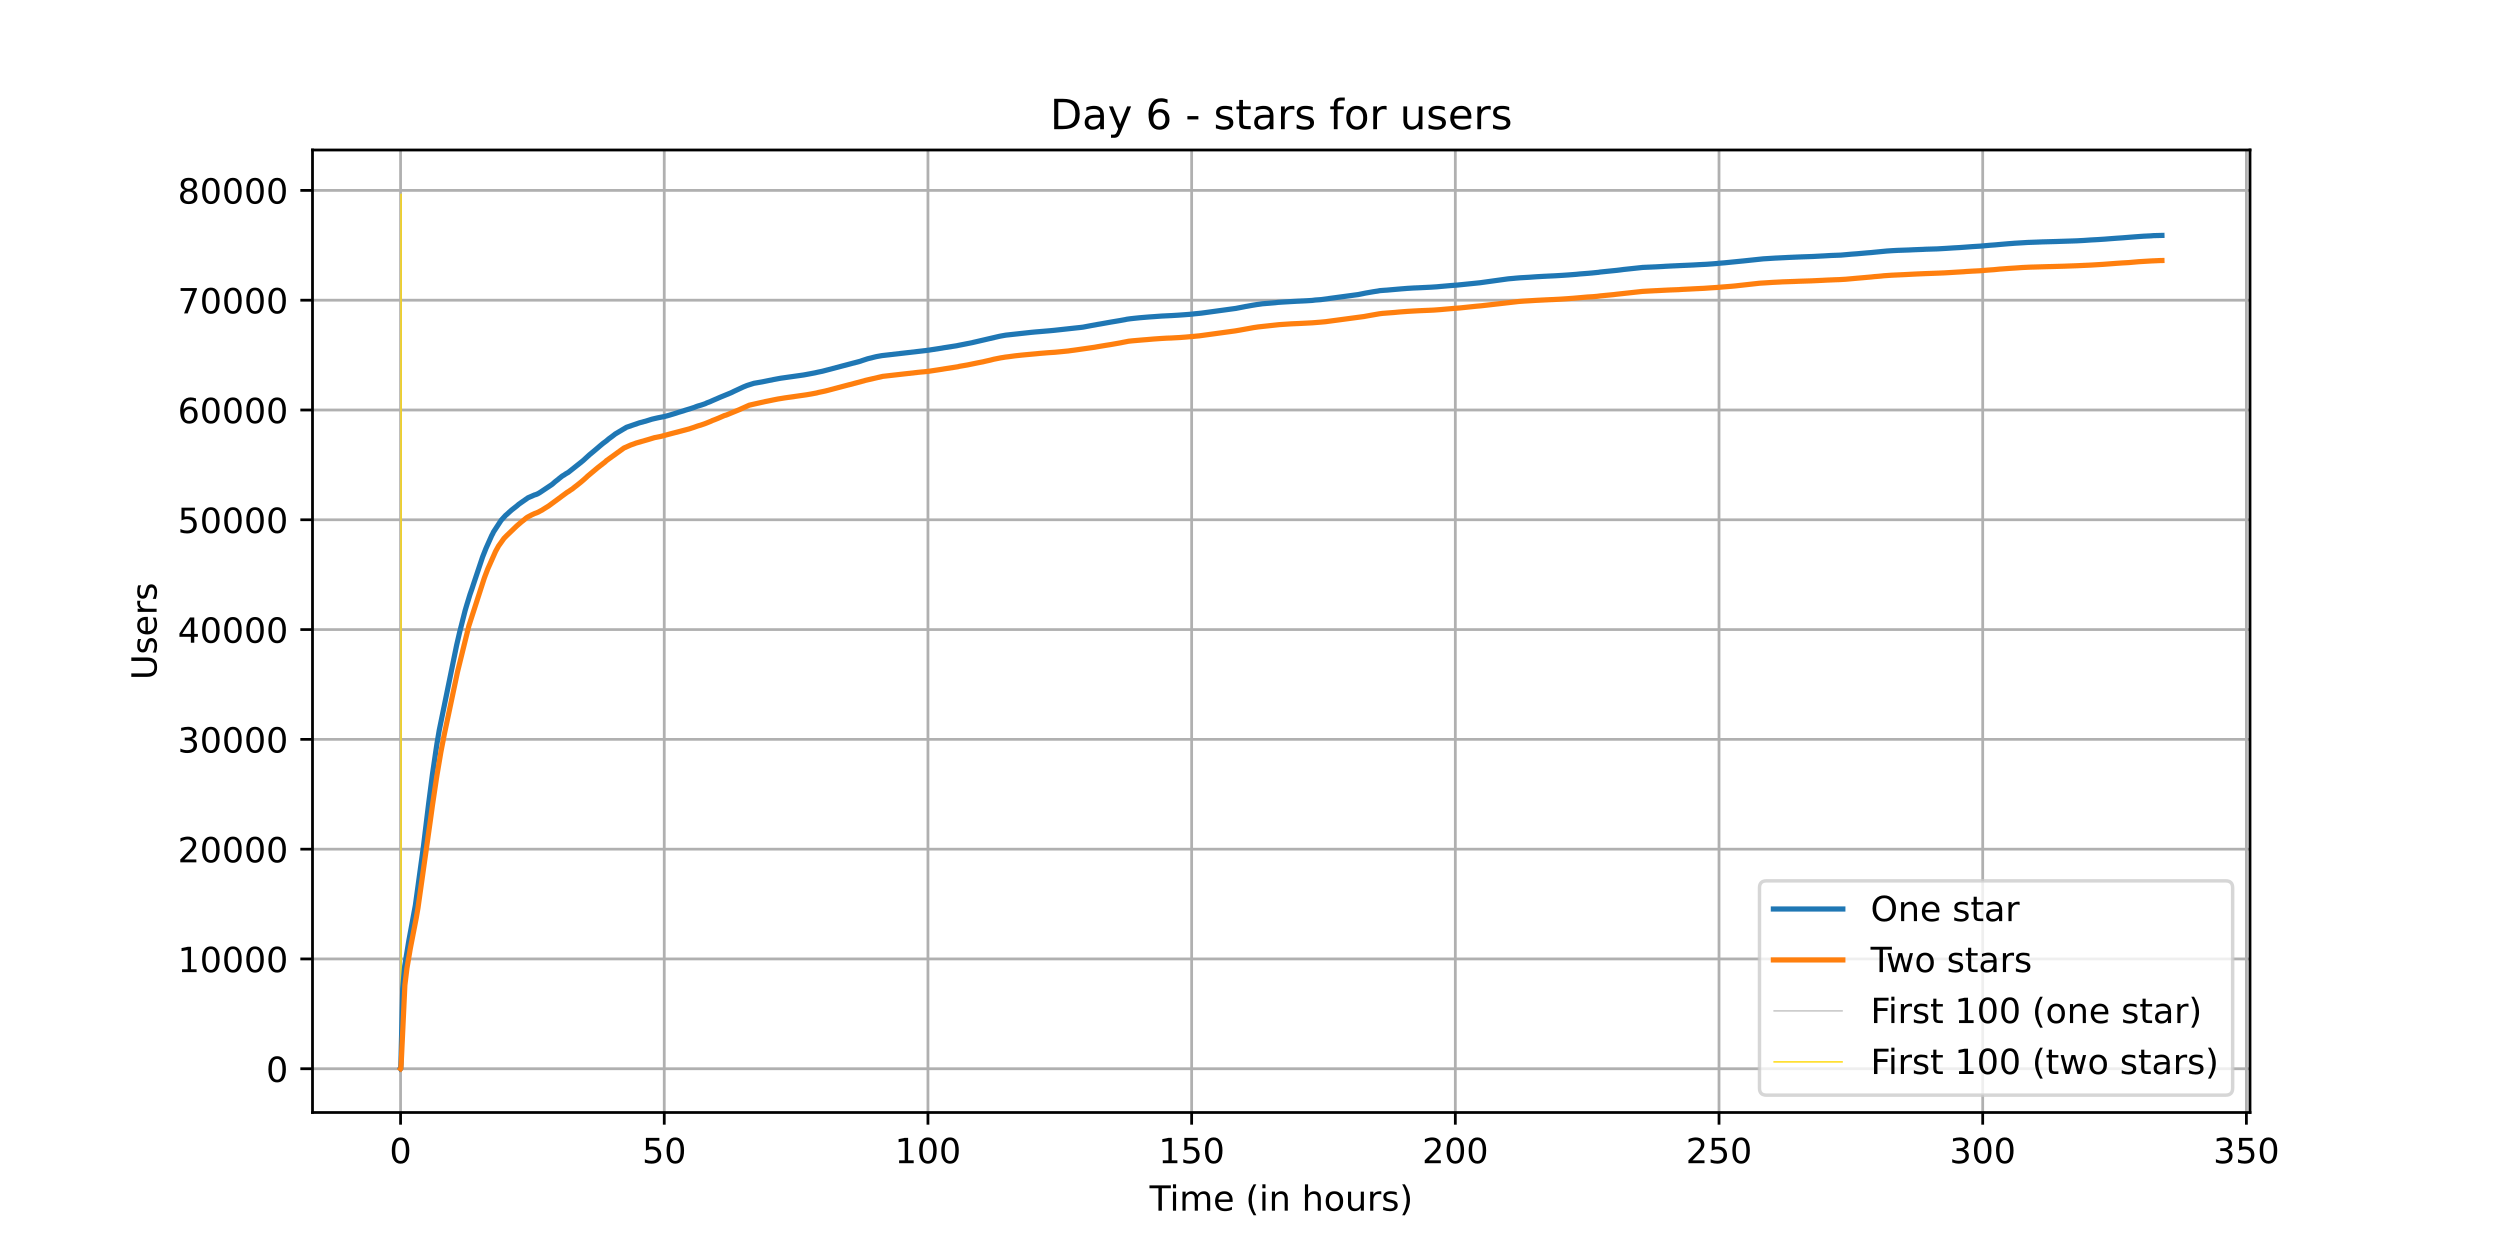 <?xml version="1.0" encoding="utf-8" standalone="no"?>
<!DOCTYPE svg PUBLIC "-//W3C//DTD SVG 1.1//EN"
  "http://www.w3.org/Graphics/SVG/1.1/DTD/svg11.dtd">
<!-- Created with matplotlib (https://matplotlib.org/) -->
<svg height="360pt" version="1.1" viewBox="0 0 720 360" width="720pt" xmlns="http://www.w3.org/2000/svg" xmlns:xlink="http://www.w3.org/1999/xlink">
 <defs>
  <style type="text/css">*{stroke-linecap:butt;stroke-linejoin:round;}</style>
 </defs>
 <g id="figure_1">
  <g id="patch_1">
   <path d="M 0 360 
L 720 360 
L 720 0 
L 0 0 
z
" style="fill:#ffffff;"/>
  </g>
  <g id="axes_1">
   <g id="patch_2">
    <path d="M 90 320.4 
L 648 320.4 
L 648 43.2 
L 90 43.2 
z
" style="fill:#ffffff;"/>
   </g>
   <g id="matplotlib.axis_1">
    <g id="xtick_1">
     <g id="line2d_1">
      <path clip-path="url(#pc9235bcc40)" d="M 115.364 320.4 
L 115.364 43.2 
" style="fill:none;stroke:#b0b0b0;stroke-linecap:square;stroke-width:0.8;"/>
     </g>
     <g id="line2d_2">
      <defs>
       <path d="M 0 0 
L 0 3.5 
" id="m1c05d44757" style="stroke:#000000;stroke-width:0.8;"/>
      </defs>
      <g>
       <use style="stroke:#000000;stroke-width:0.8;" x="115.364" xlink:href="#m1c05d44757" y="320.4"/>
      </g>
     </g>
     <g id="text_1">
      <!-- 0 -->
      <g transform="translate(112.182 334.998)scale(0.1 -0.1)">
       <defs>
        <path d="M 31.781 66.406 
Q 24.172 66.406 20.328 58.906 
Q 16.5 51.422 16.5 36.375 
Q 16.5 21.391 20.328 13.891 
Q 24.172 6.391 31.781 6.391 
Q 39.453 6.391 43.281 13.891 
Q 47.125 21.391 47.125 36.375 
Q 47.125 51.422 43.281 58.906 
Q 39.453 66.406 31.781 66.406 
z
M 31.781 74.219 
Q 44.047 74.219 50.516 64.516 
Q 56.984 54.828 56.984 36.375 
Q 56.984 17.969 50.516 8.266 
Q 44.047 -1.422 31.781 -1.422 
Q 19.531 -1.422 13.062 8.266 
Q 6.594 17.969 6.594 36.375 
Q 6.594 54.828 13.062 64.516 
Q 19.531 74.219 31.781 74.219 
z
" id="DejaVuSans-48"/>
       </defs>
       <use xlink:href="#DejaVuSans-48"/>
      </g>
     </g>
    </g>
    <g id="xtick_2">
     <g id="line2d_3">
      <path clip-path="url(#pc9235bcc40)" d="M 191.306 320.4 
L 191.306 43.2 
" style="fill:none;stroke:#b0b0b0;stroke-linecap:square;stroke-width:0.8;"/>
     </g>
     <g id="line2d_4">
      <g>
       <use style="stroke:#000000;stroke-width:0.8;" x="191.306" xlink:href="#m1c05d44757" y="320.4"/>
      </g>
     </g>
     <g id="text_2">
      <!-- 50 -->
      <g transform="translate(184.944 334.998)scale(0.1 -0.1)">
       <defs>
        <path d="M 10.797 72.906 
L 49.516 72.906 
L 49.516 64.594 
L 19.828 64.594 
L 19.828 46.734 
Q 21.969 47.469 24.109 47.828 
Q 26.266 48.188 28.422 48.188 
Q 40.625 48.188 47.75 41.5 
Q 54.891 34.812 54.891 23.391 
Q 54.891 11.625 47.562 5.094 
Q 40.234 -1.422 26.906 -1.422 
Q 22.312 -1.422 17.547 -0.641 
Q 12.797 0.141 7.719 1.703 
L 7.719 11.625 
Q 12.109 9.234 16.797 8.062 
Q 21.484 6.891 26.703 6.891 
Q 35.156 6.891 40.078 11.328 
Q 45.016 15.766 45.016 23.391 
Q 45.016 31 40.078 35.438 
Q 35.156 39.891 26.703 39.891 
Q 22.75 39.891 18.812 39.016 
Q 14.891 38.141 10.797 36.281 
z
" id="DejaVuSans-53"/>
       </defs>
       <use xlink:href="#DejaVuSans-53"/>
       <use x="63.623" xlink:href="#DejaVuSans-48"/>
      </g>
     </g>
    </g>
    <g id="xtick_3">
     <g id="line2d_5">
      <path clip-path="url(#pc9235bcc40)" d="M 267.249 320.4 
L 267.249 43.2 
" style="fill:none;stroke:#b0b0b0;stroke-linecap:square;stroke-width:0.8;"/>
     </g>
     <g id="line2d_6">
      <g>
       <use style="stroke:#000000;stroke-width:0.8;" x="267.249" xlink:href="#m1c05d44757" y="320.4"/>
      </g>
     </g>
     <g id="text_3">
      <!-- 100 -->
      <g transform="translate(257.705 334.998)scale(0.1 -0.1)">
       <defs>
        <path d="M 12.406 8.297 
L 28.516 8.297 
L 28.516 63.922 
L 10.984 60.406 
L 10.984 69.391 
L 28.422 72.906 
L 38.281 72.906 
L 38.281 8.297 
L 54.391 8.297 
L 54.391 0 
L 12.406 0 
z
" id="DejaVuSans-49"/>
       </defs>
       <use xlink:href="#DejaVuSans-49"/>
       <use x="63.623" xlink:href="#DejaVuSans-48"/>
       <use x="127.246" xlink:href="#DejaVuSans-48"/>
      </g>
     </g>
    </g>
    <g id="xtick_4">
     <g id="line2d_7">
      <path clip-path="url(#pc9235bcc40)" d="M 343.192 320.4 
L 343.192 43.2 
" style="fill:none;stroke:#b0b0b0;stroke-linecap:square;stroke-width:0.8;"/>
     </g>
     <g id="line2d_8">
      <g>
       <use style="stroke:#000000;stroke-width:0.8;" x="343.192" xlink:href="#m1c05d44757" y="320.4"/>
      </g>
     </g>
     <g id="text_4">
      <!-- 150 -->
      <g transform="translate(333.648 334.998)scale(0.1 -0.1)">
       <use xlink:href="#DejaVuSans-49"/>
       <use x="63.623" xlink:href="#DejaVuSans-53"/>
       <use x="127.246" xlink:href="#DejaVuSans-48"/>
      </g>
     </g>
    </g>
    <g id="xtick_5">
     <g id="line2d_9">
      <path clip-path="url(#pc9235bcc40)" d="M 419.134 320.4 
L 419.134 43.2 
" style="fill:none;stroke:#b0b0b0;stroke-linecap:square;stroke-width:0.8;"/>
     </g>
     <g id="line2d_10">
      <g>
       <use style="stroke:#000000;stroke-width:0.8;" x="419.134" xlink:href="#m1c05d44757" y="320.4"/>
      </g>
     </g>
     <g id="text_5">
      <!-- 200 -->
      <g transform="translate(409.59 334.998)scale(0.1 -0.1)">
       <defs>
        <path d="M 19.188 8.297 
L 53.609 8.297 
L 53.609 0 
L 7.328 0 
L 7.328 8.297 
Q 12.938 14.109 22.625 23.891 
Q 32.328 33.688 34.812 36.531 
Q 39.547 41.844 41.422 45.531 
Q 43.312 49.219 43.312 52.781 
Q 43.312 58.594 39.234 62.25 
Q 35.156 65.922 28.609 65.922 
Q 23.969 65.922 18.812 64.312 
Q 13.672 62.703 7.812 59.422 
L 7.812 69.391 
Q 13.766 71.781 18.938 73 
Q 24.125 74.219 28.422 74.219 
Q 39.75 74.219 46.484 68.547 
Q 53.219 62.891 53.219 53.422 
Q 53.219 48.922 51.531 44.891 
Q 49.859 40.875 45.406 35.406 
Q 44.188 33.984 37.641 27.219 
Q 31.109 20.453 19.188 8.297 
z
" id="DejaVuSans-50"/>
       </defs>
       <use xlink:href="#DejaVuSans-50"/>
       <use x="63.623" xlink:href="#DejaVuSans-48"/>
       <use x="127.246" xlink:href="#DejaVuSans-48"/>
      </g>
     </g>
    </g>
    <g id="xtick_6">
     <g id="line2d_11">
      <path clip-path="url(#pc9235bcc40)" d="M 495.077 320.4 
L 495.077 43.2 
" style="fill:none;stroke:#b0b0b0;stroke-linecap:square;stroke-width:0.8;"/>
     </g>
     <g id="line2d_12">
      <g>
       <use style="stroke:#000000;stroke-width:0.8;" x="495.077" xlink:href="#m1c05d44757" y="320.4"/>
      </g>
     </g>
     <g id="text_6">
      <!-- 250 -->
      <g transform="translate(485.533 334.998)scale(0.1 -0.1)">
       <use xlink:href="#DejaVuSans-50"/>
       <use x="63.623" xlink:href="#DejaVuSans-53"/>
       <use x="127.246" xlink:href="#DejaVuSans-48"/>
      </g>
     </g>
    </g>
    <g id="xtick_7">
     <g id="line2d_13">
      <path clip-path="url(#pc9235bcc40)" d="M 571.019 320.4 
L 571.019 43.2 
" style="fill:none;stroke:#b0b0b0;stroke-linecap:square;stroke-width:0.8;"/>
     </g>
     <g id="line2d_14">
      <g>
       <use style="stroke:#000000;stroke-width:0.8;" x="571.019" xlink:href="#m1c05d44757" y="320.4"/>
      </g>
     </g>
     <g id="text_7">
      <!-- 300 -->
      <g transform="translate(561.476 334.998)scale(0.1 -0.1)">
       <defs>
        <path d="M 40.578 39.312 
Q 47.656 37.797 51.625 33 
Q 55.609 28.219 55.609 21.188 
Q 55.609 10.406 48.188 4.484 
Q 40.766 -1.422 27.094 -1.422 
Q 22.516 -1.422 17.656 -0.516 
Q 12.797 0.391 7.625 2.203 
L 7.625 11.719 
Q 11.719 9.328 16.594 8.109 
Q 21.484 6.891 26.812 6.891 
Q 36.078 6.891 40.938 10.547 
Q 45.797 14.203 45.797 21.188 
Q 45.797 27.641 41.281 31.266 
Q 36.766 34.906 28.719 34.906 
L 20.219 34.906 
L 20.219 43.016 
L 29.109 43.016 
Q 36.375 43.016 40.234 45.922 
Q 44.094 48.828 44.094 54.297 
Q 44.094 59.906 40.109 62.906 
Q 36.141 65.922 28.719 65.922 
Q 24.656 65.922 20.016 65.031 
Q 15.375 64.156 9.812 62.312 
L 9.812 71.094 
Q 15.438 72.656 20.344 73.438 
Q 25.25 74.219 29.594 74.219 
Q 40.828 74.219 47.359 69.109 
Q 53.906 64.016 53.906 55.328 
Q 53.906 49.266 50.438 45.094 
Q 46.969 40.922 40.578 39.312 
z
" id="DejaVuSans-51"/>
       </defs>
       <use xlink:href="#DejaVuSans-51"/>
       <use x="63.623" xlink:href="#DejaVuSans-48"/>
       <use x="127.246" xlink:href="#DejaVuSans-48"/>
      </g>
     </g>
    </g>
    <g id="xtick_8">
     <g id="line2d_15">
      <path clip-path="url(#pc9235bcc40)" d="M 646.962 320.4 
L 646.962 43.2 
" style="fill:none;stroke:#b0b0b0;stroke-linecap:square;stroke-width:0.8;"/>
     </g>
     <g id="line2d_16">
      <g>
       <use style="stroke:#000000;stroke-width:0.8;" x="646.962" xlink:href="#m1c05d44757" y="320.4"/>
      </g>
     </g>
     <g id="text_8">
      <!-- 350 -->
      <g transform="translate(637.418 334.998)scale(0.1 -0.1)">
       <use xlink:href="#DejaVuSans-51"/>
       <use x="63.623" xlink:href="#DejaVuSans-53"/>
       <use x="127.246" xlink:href="#DejaVuSans-48"/>
      </g>
     </g>
    </g>
    <g id="text_9">
     <!-- Time (in hours) -->
     <g transform="translate(331.072 348.677)scale(0.1 -0.1)">
      <defs>
       <path d="M -0.297 72.906 
L 61.375 72.906 
L 61.375 64.594 
L 35.5 64.594 
L 35.5 0 
L 25.594 0 
L 25.594 64.594 
L -0.297 64.594 
z
" id="DejaVuSans-84"/>
       <path d="M 9.422 54.688 
L 18.406 54.688 
L 18.406 0 
L 9.422 0 
z
M 9.422 75.984 
L 18.406 75.984 
L 18.406 64.594 
L 9.422 64.594 
z
" id="DejaVuSans-105"/>
       <path d="M 52 44.188 
Q 55.375 50.25 60.062 53.125 
Q 64.75 56 71.094 56 
Q 79.641 56 84.281 50.016 
Q 88.922 44.047 88.922 33.016 
L 88.922 0 
L 79.891 0 
L 79.891 32.719 
Q 79.891 40.578 77.094 44.375 
Q 74.312 48.188 68.609 48.188 
Q 61.625 48.188 57.562 43.547 
Q 53.516 38.922 53.516 30.906 
L 53.516 0 
L 44.484 0 
L 44.484 32.719 
Q 44.484 40.625 41.703 44.406 
Q 38.922 48.188 33.109 48.188 
Q 26.219 48.188 22.156 43.531 
Q 18.109 38.875 18.109 30.906 
L 18.109 0 
L 9.078 0 
L 9.078 54.688 
L 18.109 54.688 
L 18.109 46.188 
Q 21.188 51.219 25.484 53.609 
Q 29.781 56 35.688 56 
Q 41.656 56 45.828 52.969 
Q 50 49.953 52 44.188 
z
" id="DejaVuSans-109"/>
       <path d="M 56.203 29.594 
L 56.203 25.203 
L 14.891 25.203 
Q 15.484 15.922 20.484 11.062 
Q 25.484 6.203 34.422 6.203 
Q 39.594 6.203 44.453 7.469 
Q 49.312 8.734 54.109 11.281 
L 54.109 2.781 
Q 49.266 0.734 44.188 -0.344 
Q 39.109 -1.422 33.891 -1.422 
Q 20.797 -1.422 13.156 6.188 
Q 5.516 13.812 5.516 26.812 
Q 5.516 40.234 12.766 48.109 
Q 20.016 56 32.328 56 
Q 43.359 56 49.781 48.891 
Q 56.203 41.797 56.203 29.594 
z
M 47.219 32.234 
Q 47.125 39.594 43.094 43.984 
Q 39.062 48.391 32.422 48.391 
Q 24.906 48.391 20.391 44.141 
Q 15.875 39.891 15.188 32.172 
z
" id="DejaVuSans-101"/>
       <path id="DejaVuSans-32"/>
       <path d="M 31 75.875 
Q 24.469 64.656 21.281 53.656 
Q 18.109 42.672 18.109 31.391 
Q 18.109 20.125 21.312 9.062 
Q 24.516 -2 31 -13.188 
L 23.188 -13.188 
Q 15.875 -1.703 12.234 9.375 
Q 8.594 20.453 8.594 31.391 
Q 8.594 42.281 12.203 53.312 
Q 15.828 64.359 23.188 75.875 
z
" id="DejaVuSans-40"/>
       <path d="M 54.891 33.016 
L 54.891 0 
L 45.906 0 
L 45.906 32.719 
Q 45.906 40.484 42.875 44.328 
Q 39.844 48.188 33.797 48.188 
Q 26.516 48.188 22.312 43.547 
Q 18.109 38.922 18.109 30.906 
L 18.109 0 
L 9.078 0 
L 9.078 54.688 
L 18.109 54.688 
L 18.109 46.188 
Q 21.344 51.125 25.703 53.562 
Q 30.078 56 35.797 56 
Q 45.219 56 50.047 50.172 
Q 54.891 44.344 54.891 33.016 
z
" id="DejaVuSans-110"/>
       <path d="M 54.891 33.016 
L 54.891 0 
L 45.906 0 
L 45.906 32.719 
Q 45.906 40.484 42.875 44.328 
Q 39.844 48.188 33.797 48.188 
Q 26.516 48.188 22.312 43.547 
Q 18.109 38.922 18.109 30.906 
L 18.109 0 
L 9.078 0 
L 9.078 75.984 
L 18.109 75.984 
L 18.109 46.188 
Q 21.344 51.125 25.703 53.562 
Q 30.078 56 35.797 56 
Q 45.219 56 50.047 50.172 
Q 54.891 44.344 54.891 33.016 
z
" id="DejaVuSans-104"/>
       <path d="M 30.609 48.391 
Q 23.391 48.391 19.188 42.75 
Q 14.984 37.109 14.984 27.297 
Q 14.984 17.484 19.156 11.844 
Q 23.344 6.203 30.609 6.203 
Q 37.797 6.203 41.984 11.859 
Q 46.188 17.531 46.188 27.297 
Q 46.188 37.016 41.984 42.703 
Q 37.797 48.391 30.609 48.391 
z
M 30.609 56 
Q 42.328 56 49.016 48.375 
Q 55.719 40.766 55.719 27.297 
Q 55.719 13.875 49.016 6.219 
Q 42.328 -1.422 30.609 -1.422 
Q 18.844 -1.422 12.172 6.219 
Q 5.516 13.875 5.516 27.297 
Q 5.516 40.766 12.172 48.375 
Q 18.844 56 30.609 56 
z
" id="DejaVuSans-111"/>
       <path d="M 8.5 21.578 
L 8.5 54.688 
L 17.484 54.688 
L 17.484 21.922 
Q 17.484 14.156 20.5 10.266 
Q 23.531 6.391 29.594 6.391 
Q 36.859 6.391 41.078 11.031 
Q 45.312 15.672 45.312 23.688 
L 45.312 54.688 
L 54.297 54.688 
L 54.297 0 
L 45.312 0 
L 45.312 8.406 
Q 42.047 3.422 37.719 1 
Q 33.406 -1.422 27.688 -1.422 
Q 18.266 -1.422 13.375 4.438 
Q 8.5 10.297 8.5 21.578 
z
M 31.109 56 
z
" id="DejaVuSans-117"/>
       <path d="M 41.109 46.297 
Q 39.594 47.172 37.812 47.578 
Q 36.031 48 33.891 48 
Q 26.266 48 22.188 43.047 
Q 18.109 38.094 18.109 28.812 
L 18.109 0 
L 9.078 0 
L 9.078 54.688 
L 18.109 54.688 
L 18.109 46.188 
Q 20.953 51.172 25.484 53.578 
Q 30.031 56 36.531 56 
Q 37.453 56 38.578 55.875 
Q 39.703 55.766 41.062 55.516 
z
" id="DejaVuSans-114"/>
       <path d="M 44.281 53.078 
L 44.281 44.578 
Q 40.484 46.531 36.375 47.5 
Q 32.281 48.484 27.875 48.484 
Q 21.188 48.484 17.844 46.438 
Q 14.5 44.391 14.5 40.281 
Q 14.5 37.156 16.891 35.375 
Q 19.281 33.594 26.516 31.984 
L 29.594 31.297 
Q 39.156 29.25 43.188 25.516 
Q 47.219 21.781 47.219 15.094 
Q 47.219 7.469 41.188 3.016 
Q 35.156 -1.422 24.609 -1.422 
Q 20.219 -1.422 15.453 -0.562 
Q 10.688 0.297 5.422 2 
L 5.422 11.281 
Q 10.406 8.688 15.234 7.391 
Q 20.062 6.109 24.812 6.109 
Q 31.156 6.109 34.562 8.281 
Q 37.984 10.453 37.984 14.406 
Q 37.984 18.062 35.516 20.016 
Q 33.062 21.969 24.703 23.781 
L 21.578 24.516 
Q 13.234 26.266 9.516 29.906 
Q 5.812 33.547 5.812 39.891 
Q 5.812 47.609 11.281 51.797 
Q 16.75 56 26.812 56 
Q 31.781 56 36.172 55.266 
Q 40.578 54.547 44.281 53.078 
z
" id="DejaVuSans-115"/>
       <path d="M 8.016 75.875 
L 15.828 75.875 
Q 23.141 64.359 26.781 53.312 
Q 30.422 42.281 30.422 31.391 
Q 30.422 20.453 26.781 9.375 
Q 23.141 -1.703 15.828 -13.188 
L 8.016 -13.188 
Q 14.5 -2 17.703 9.062 
Q 20.906 20.125 20.906 31.391 
Q 20.906 42.672 17.703 53.656 
Q 14.5 64.656 8.016 75.875 
z
" id="DejaVuSans-41"/>
      </defs>
      <use xlink:href="#DejaVuSans-84"/>
      <use x="57.959" xlink:href="#DejaVuSans-105"/>
      <use x="85.742" xlink:href="#DejaVuSans-109"/>
      <use x="183.154" xlink:href="#DejaVuSans-101"/>
      <use x="244.678" xlink:href="#DejaVuSans-32"/>
      <use x="276.465" xlink:href="#DejaVuSans-40"/>
      <use x="315.479" xlink:href="#DejaVuSans-105"/>
      <use x="343.262" xlink:href="#DejaVuSans-110"/>
      <use x="406.641" xlink:href="#DejaVuSans-32"/>
      <use x="438.428" xlink:href="#DejaVuSans-104"/>
      <use x="501.807" xlink:href="#DejaVuSans-111"/>
      <use x="562.988" xlink:href="#DejaVuSans-117"/>
      <use x="626.367" xlink:href="#DejaVuSans-114"/>
      <use x="667.48" xlink:href="#DejaVuSans-115"/>
      <use x="719.58" xlink:href="#DejaVuSans-41"/>
     </g>
    </g>
   </g>
   <g id="matplotlib.axis_2">
    <g id="ytick_1">
     <g id="line2d_17">
      <path clip-path="url(#pc9235bcc40)" d="M 90 307.8 
L 648 307.8 
" style="fill:none;stroke:#b0b0b0;stroke-linecap:square;stroke-width:0.8;"/>
     </g>
     <g id="line2d_18">
      <defs>
       <path d="M 0 0 
L -3.5 0 
" id="mbf4b9186bf" style="stroke:#000000;stroke-width:0.8;"/>
      </defs>
      <g>
       <use style="stroke:#000000;stroke-width:0.8;" x="90" xlink:href="#mbf4b9186bf" y="307.8"/>
      </g>
     </g>
     <g id="text_10">
      <!-- 0 -->
      <g transform="translate(76.638 311.599)scale(0.1 -0.1)">
       <use xlink:href="#DejaVuSans-48"/>
      </g>
     </g>
    </g>
    <g id="ytick_2">
     <g id="line2d_19">
      <path clip-path="url(#pc9235bcc40)" d="M 90 276.179 
L 648 276.179 
" style="fill:none;stroke:#b0b0b0;stroke-linecap:square;stroke-width:0.8;"/>
     </g>
     <g id="line2d_20">
      <g>
       <use style="stroke:#000000;stroke-width:0.8;" x="90" xlink:href="#mbf4b9186bf" y="276.179"/>
      </g>
     </g>
     <g id="text_11">
      <!-- 10000 -->
      <g transform="translate(51.188 279.978)scale(0.1 -0.1)">
       <use xlink:href="#DejaVuSans-49"/>
       <use x="63.623" xlink:href="#DejaVuSans-48"/>
       <use x="127.246" xlink:href="#DejaVuSans-48"/>
       <use x="190.869" xlink:href="#DejaVuSans-48"/>
       <use x="254.492" xlink:href="#DejaVuSans-48"/>
      </g>
     </g>
    </g>
    <g id="ytick_3">
     <g id="line2d_21">
      <path clip-path="url(#pc9235bcc40)" d="M 90 244.558 
L 648 244.558 
" style="fill:none;stroke:#b0b0b0;stroke-linecap:square;stroke-width:0.8;"/>
     </g>
     <g id="line2d_22">
      <g>
       <use style="stroke:#000000;stroke-width:0.8;" x="90" xlink:href="#mbf4b9186bf" y="244.558"/>
      </g>
     </g>
     <g id="text_12">
      <!-- 20000 -->
      <g transform="translate(51.188 248.357)scale(0.1 -0.1)">
       <use xlink:href="#DejaVuSans-50"/>
       <use x="63.623" xlink:href="#DejaVuSans-48"/>
       <use x="127.246" xlink:href="#DejaVuSans-48"/>
       <use x="190.869" xlink:href="#DejaVuSans-48"/>
       <use x="254.492" xlink:href="#DejaVuSans-48"/>
      </g>
     </g>
    </g>
    <g id="ytick_4">
     <g id="line2d_23">
      <path clip-path="url(#pc9235bcc40)" d="M 90 212.937 
L 648 212.937 
" style="fill:none;stroke:#b0b0b0;stroke-linecap:square;stroke-width:0.8;"/>
     </g>
     <g id="line2d_24">
      <g>
       <use style="stroke:#000000;stroke-width:0.8;" x="90" xlink:href="#mbf4b9186bf" y="212.937"/>
      </g>
     </g>
     <g id="text_13">
      <!-- 30000 -->
      <g transform="translate(51.188 216.736)scale(0.1 -0.1)">
       <use xlink:href="#DejaVuSans-51"/>
       <use x="63.623" xlink:href="#DejaVuSans-48"/>
       <use x="127.246" xlink:href="#DejaVuSans-48"/>
       <use x="190.869" xlink:href="#DejaVuSans-48"/>
       <use x="254.492" xlink:href="#DejaVuSans-48"/>
      </g>
     </g>
    </g>
    <g id="ytick_5">
     <g id="line2d_25">
      <path clip-path="url(#pc9235bcc40)" d="M 90 181.316 
L 648 181.316 
" style="fill:none;stroke:#b0b0b0;stroke-linecap:square;stroke-width:0.8;"/>
     </g>
     <g id="line2d_26">
      <g>
       <use style="stroke:#000000;stroke-width:0.8;" x="90" xlink:href="#mbf4b9186bf" y="181.316"/>
      </g>
     </g>
     <g id="text_14">
      <!-- 40000 -->
      <g transform="translate(51.188 185.115)scale(0.1 -0.1)">
       <defs>
        <path d="M 37.797 64.312 
L 12.891 25.391 
L 37.797 25.391 
z
M 35.203 72.906 
L 47.609 72.906 
L 47.609 25.391 
L 58.016 25.391 
L 58.016 17.188 
L 47.609 17.188 
L 47.609 0 
L 37.797 0 
L 37.797 17.188 
L 4.891 17.188 
L 4.891 26.703 
z
" id="DejaVuSans-52"/>
       </defs>
       <use xlink:href="#DejaVuSans-52"/>
       <use x="63.623" xlink:href="#DejaVuSans-48"/>
       <use x="127.246" xlink:href="#DejaVuSans-48"/>
       <use x="190.869" xlink:href="#DejaVuSans-48"/>
       <use x="254.492" xlink:href="#DejaVuSans-48"/>
      </g>
     </g>
    </g>
    <g id="ytick_6">
     <g id="line2d_27">
      <path clip-path="url(#pc9235bcc40)" d="M 90 149.695 
L 648 149.695 
" style="fill:none;stroke:#b0b0b0;stroke-linecap:square;stroke-width:0.8;"/>
     </g>
     <g id="line2d_28">
      <g>
       <use style="stroke:#000000;stroke-width:0.8;" x="90" xlink:href="#mbf4b9186bf" y="149.695"/>
      </g>
     </g>
     <g id="text_15">
      <!-- 50000 -->
      <g transform="translate(51.188 153.494)scale(0.1 -0.1)">
       <use xlink:href="#DejaVuSans-53"/>
       <use x="63.623" xlink:href="#DejaVuSans-48"/>
       <use x="127.246" xlink:href="#DejaVuSans-48"/>
       <use x="190.869" xlink:href="#DejaVuSans-48"/>
       <use x="254.492" xlink:href="#DejaVuSans-48"/>
      </g>
     </g>
    </g>
    <g id="ytick_7">
     <g id="line2d_29">
      <path clip-path="url(#pc9235bcc40)" d="M 90 118.074 
L 648 118.074 
" style="fill:none;stroke:#b0b0b0;stroke-linecap:square;stroke-width:0.8;"/>
     </g>
     <g id="line2d_30">
      <g>
       <use style="stroke:#000000;stroke-width:0.8;" x="90" xlink:href="#mbf4b9186bf" y="118.074"/>
      </g>
     </g>
     <g id="text_16">
      <!-- 60000 -->
      <g transform="translate(51.188 121.873)scale(0.1 -0.1)">
       <defs>
        <path d="M 33.016 40.375 
Q 26.375 40.375 22.484 35.828 
Q 18.609 31.297 18.609 23.391 
Q 18.609 15.531 22.484 10.953 
Q 26.375 6.391 33.016 6.391 
Q 39.656 6.391 43.531 10.953 
Q 47.406 15.531 47.406 23.391 
Q 47.406 31.297 43.531 35.828 
Q 39.656 40.375 33.016 40.375 
z
M 52.594 71.297 
L 52.594 62.312 
Q 48.875 64.062 45.094 64.984 
Q 41.312 65.922 37.594 65.922 
Q 27.828 65.922 22.672 59.328 
Q 17.531 52.734 16.797 39.406 
Q 19.672 43.656 24.016 45.922 
Q 28.375 48.188 33.594 48.188 
Q 44.578 48.188 50.953 41.516 
Q 57.328 34.859 57.328 23.391 
Q 57.328 12.156 50.688 5.359 
Q 44.047 -1.422 33.016 -1.422 
Q 20.359 -1.422 13.672 8.266 
Q 6.984 17.969 6.984 36.375 
Q 6.984 53.656 15.188 63.938 
Q 23.391 74.219 37.203 74.219 
Q 40.922 74.219 44.703 73.484 
Q 48.484 72.75 52.594 71.297 
z
" id="DejaVuSans-54"/>
       </defs>
       <use xlink:href="#DejaVuSans-54"/>
       <use x="63.623" xlink:href="#DejaVuSans-48"/>
       <use x="127.246" xlink:href="#DejaVuSans-48"/>
       <use x="190.869" xlink:href="#DejaVuSans-48"/>
       <use x="254.492" xlink:href="#DejaVuSans-48"/>
      </g>
     </g>
    </g>
    <g id="ytick_8">
     <g id="line2d_31">
      <path clip-path="url(#pc9235bcc40)" d="M 90 86.453 
L 648 86.453 
" style="fill:none;stroke:#b0b0b0;stroke-linecap:square;stroke-width:0.8;"/>
     </g>
     <g id="line2d_32">
      <g>
       <use style="stroke:#000000;stroke-width:0.8;" x="90" xlink:href="#mbf4b9186bf" y="86.453"/>
      </g>
     </g>
     <g id="text_17">
      <!-- 70000 -->
      <g transform="translate(51.188 90.252)scale(0.1 -0.1)">
       <defs>
        <path d="M 8.203 72.906 
L 55.078 72.906 
L 55.078 68.703 
L 28.609 0 
L 18.312 0 
L 43.219 64.594 
L 8.203 64.594 
z
" id="DejaVuSans-55"/>
       </defs>
       <use xlink:href="#DejaVuSans-55"/>
       <use x="63.623" xlink:href="#DejaVuSans-48"/>
       <use x="127.246" xlink:href="#DejaVuSans-48"/>
       <use x="190.869" xlink:href="#DejaVuSans-48"/>
       <use x="254.492" xlink:href="#DejaVuSans-48"/>
      </g>
     </g>
    </g>
    <g id="ytick_9">
     <g id="line2d_33">
      <path clip-path="url(#pc9235bcc40)" d="M 90 54.832 
L 648 54.832 
" style="fill:none;stroke:#b0b0b0;stroke-linecap:square;stroke-width:0.8;"/>
     </g>
     <g id="line2d_34">
      <g>
       <use style="stroke:#000000;stroke-width:0.8;" x="90" xlink:href="#mbf4b9186bf" y="54.832"/>
      </g>
     </g>
     <g id="text_18">
      <!-- 80000 -->
      <g transform="translate(51.188 58.631)scale(0.1 -0.1)">
       <defs>
        <path d="M 31.781 34.625 
Q 24.75 34.625 20.719 30.859 
Q 16.703 27.094 16.703 20.516 
Q 16.703 13.922 20.719 10.156 
Q 24.75 6.391 31.781 6.391 
Q 38.812 6.391 42.859 10.172 
Q 46.922 13.969 46.922 20.516 
Q 46.922 27.094 42.891 30.859 
Q 38.875 34.625 31.781 34.625 
z
M 21.922 38.812 
Q 15.578 40.375 12.031 44.719 
Q 8.5 49.078 8.5 55.328 
Q 8.5 64.062 14.719 69.141 
Q 20.953 74.219 31.781 74.219 
Q 42.672 74.219 48.875 69.141 
Q 55.078 64.062 55.078 55.328 
Q 55.078 49.078 51.531 44.719 
Q 48 40.375 41.703 38.812 
Q 48.828 37.156 52.797 32.312 
Q 56.781 27.484 56.781 20.516 
Q 56.781 9.906 50.312 4.234 
Q 43.844 -1.422 31.781 -1.422 
Q 19.734 -1.422 13.25 4.234 
Q 6.781 9.906 6.781 20.516 
Q 6.781 27.484 10.781 32.312 
Q 14.797 37.156 21.922 38.812 
z
M 18.312 54.391 
Q 18.312 48.734 21.844 45.562 
Q 25.391 42.391 31.781 42.391 
Q 38.141 42.391 41.719 45.562 
Q 45.312 48.734 45.312 54.391 
Q 45.312 60.062 41.719 63.234 
Q 38.141 66.406 31.781 66.406 
Q 25.391 66.406 21.844 63.234 
Q 18.312 60.062 18.312 54.391 
z
" id="DejaVuSans-56"/>
       </defs>
       <use xlink:href="#DejaVuSans-56"/>
       <use x="63.623" xlink:href="#DejaVuSans-48"/>
       <use x="127.246" xlink:href="#DejaVuSans-48"/>
       <use x="190.869" xlink:href="#DejaVuSans-48"/>
       <use x="254.492" xlink:href="#DejaVuSans-48"/>
      </g>
     </g>
    </g>
    <g id="text_19">
     <!-- Users -->
     <g transform="translate(45.108 195.801)rotate(-90)scale(0.1 -0.1)">
      <defs>
       <path d="M 8.688 72.906 
L 18.609 72.906 
L 18.609 28.609 
Q 18.609 16.891 22.844 11.734 
Q 27.094 6.594 36.625 6.594 
Q 46.094 6.594 50.344 11.734 
Q 54.594 16.891 54.594 28.609 
L 54.594 72.906 
L 64.5 72.906 
L 64.5 27.391 
Q 64.5 13.141 57.438 5.859 
Q 50.391 -1.422 36.625 -1.422 
Q 22.797 -1.422 15.734 5.859 
Q 8.688 13.141 8.688 27.391 
z
" id="DejaVuSans-85"/>
      </defs>
      <use xlink:href="#DejaVuSans-85"/>
      <use x="73.193" xlink:href="#DejaVuSans-115"/>
      <use x="125.293" xlink:href="#DejaVuSans-101"/>
      <use x="186.816" xlink:href="#DejaVuSans-114"/>
      <use x="227.93" xlink:href="#DejaVuSans-115"/>
     </g>
    </g>
   </g>
   <g id="LineCollection_1">
    <path clip-path="url(#pc9235bcc40)" d="M 115.427 307.8 
L 115.427 55.8 
" style="fill:none;stroke:#c0c0c0;stroke-width:0.4;"/>
   </g>
   <g id="LineCollection_2">
    <path clip-path="url(#pc9235bcc40)" d="M 115.502 307.8 
L 115.502 55.8 
" style="fill:none;stroke:#ffd700;stroke-width:0.4;"/>
   </g>
   <g id="line2d_35">
    <path clip-path="url(#pc9235bcc40)" d="M 115.364 307.8 
L 115.399 307.778 
L 115.452 306.63 
L 115.978 284.733 
L 116.554 278.2 
L 117.731 271.003 
L 119.623 260.748 
L 121.981 243.562 
L 122.733 237.304 
L 123.461 231.347 
L 124.54 223.04 
L 125.593 215.849 
L 125.844 214.183 
L 126.496 210.335 
L 131.514 185.803 
L 132.366 182.122 
L 133.947 175.877 
L 134.448 174.179 
L 135.352 171.223 
L 135.954 169.493 
L 136.305 168.415 
L 138.989 160.393 
L 139.967 157.917 
L 141.623 154.211 
L 141.874 153.765 
L 142.125 153.215 
L 144.307 149.875 
L 144.483 149.676 
L 145.612 148.43 
L 145.988 148.12 
L 146.465 147.687 
L 146.641 147.516 
L 147.343 146.89 
L 148.622 145.891 
L 148.873 145.692 
L 149.45 145.192 
L 152.059 143.368 
L 153.689 142.653 
L 153.94 142.542 
L 154.317 142.441 
L 154.994 142.141 
L 155.521 141.825 
L 158.957 139.535 
L 159.208 139.33 
L 159.86 138.745 
L 160.713 138.09 
L 161.14 137.72 
L 161.315 137.594 
L 161.716 137.268 
L 161.992 137.063 
L 162.519 136.759 
L 162.895 136.487 
L 163.197 136.313 
L 163.648 136.06 
L 167.639 132.892 
L 167.965 132.623 
L 169.797 130.944 
L 170.173 130.64 
L 171.026 129.932 
L 171.979 129.126 
L 172.23 128.914 
L 172.757 128.455 
L 173.661 127.703 
L 174.69 126.938 
L 175.317 126.397 
L 176.246 125.72 
L 176.697 125.375 
L 177.174 124.996 
L 180.436 123.054 
L 184.201 121.758 
L 185.053 121.543 
L 185.43 121.426 
L 185.881 121.315 
L 187.712 120.737 
L 188.515 120.547 
L 189.644 120.294 
L 191.175 119.994 
L 192.053 119.779 
L 192.758 119.579 
L 194.167 119.152 
L 194.52 119.048 
L 195.324 118.776 
L 196.83 118.327 
L 197.307 118.156 
L 198.812 117.701 
L 200.067 117.287 
L 200.367 117.154 
L 200.819 116.99 
L 201.045 116.917 
L 201.672 116.737 
L 201.948 116.658 
L 203.102 116.265 
L 203.604 116.019 
L 204.508 115.687 
L 204.985 115.462 
L 207.093 114.545 
L 207.419 114.403 
L 210.506 113.135 
L 210.857 112.971 
L 211.384 112.705 
L 214.144 111.421 
L 214.546 111.26 
L 215.097 111.035 
L 215.424 110.925 
L 217.13 110.39 
L 219.514 109.976 
L 221.698 109.53 
L 222.275 109.429 
L 222.727 109.321 
L 224.483 108.993 
L 224.859 108.926 
L 231.407 107.997 
L 233.087 107.69 
L 234.718 107.377 
L 235.496 107.197 
L 236.85 106.918 
L 247.793 104.031 
L 248.295 103.848 
L 249.775 103.361 
L 250.127 103.263 
L 251.055 103.045 
L 251.406 102.944 
L 252.36 102.713 
L 253.966 102.419 
L 265.638 101.072 
L 266.594 100.961 
L 267.579 100.825 
L 271.271 100.256 
L 271.673 100.177 
L 275.49 99.582 
L 276.168 99.44 
L 277.748 99.13 
L 280.133 98.646 
L 281.186 98.403 
L 287.638 96.901 
L 288.167 96.79 
L 289.673 96.521 
L 296.977 95.718 
L 298.08 95.614 
L 298.357 95.589 
L 299.737 95.478 
L 302.371 95.253 
L 303.525 95.143 
L 310.054 94.425 
L 311.107 94.314 
L 311.935 94.213 
L 312.512 94.102 
L 314.268 93.77 
L 314.846 93.666 
L 315.472 93.558 
L 316.099 93.435 
L 316.727 93.331 
L 317.304 93.23 
L 319.361 92.86 
L 319.938 92.758 
L 322.523 92.325 
L 324.054 92.047 
L 324.556 91.936 
L 325.534 91.8 
L 326.488 91.693 
L 327.216 91.617 
L 328.295 91.506 
L 330.855 91.291 
L 332.46 91.181 
L 334.543 91.026 
L 336.8 90.915 
L 337.327 90.893 
L 339.158 90.782 
L 341.115 90.643 
L 342.547 90.532 
L 343.225 90.475 
L 344.153 90.365 
L 344.855 90.298 
L 345.959 90.188 
L 355.016 88.945 
L 355.944 88.818 
L 356.496 88.708 
L 358.277 88.366 
L 358.753 88.265 
L 359.004 88.23 
L 360.66 87.93 
L 361.312 87.822 
L 361.889 87.724 
L 362.843 87.595 
L 363.595 87.484 
L 365.953 87.294 
L 367.232 87.184 
L 368.06 87.086 
L 369.841 86.969 
L 371.725 86.858 
L 373.331 86.766 
L 375.589 86.659 
L 376.115 86.633 
L 377.896 86.523 
L 378.799 86.406 
L 380.355 86.295 
L 391.143 84.837 
L 393.276 84.407 
L 395.509 84.018 
L 396.01 83.939 
L 396.763 83.829 
L 397.39 83.705 
L 398.82 83.595 
L 399.398 83.56 
L 400.627 83.449 
L 403.536 83.196 
L 404.916 83.086 
L 405.293 83.054 
L 407.149 82.943 
L 408.453 82.89 
L 410.711 82.779 
L 412.141 82.709 
L 413.822 82.599 
L 414.549 82.529 
L 417.586 82.26 
L 418.941 82.153 
L 419.545 82.112 
L 420.675 82.001 
L 425.165 81.542 
L 426.244 81.432 
L 434.048 80.35 
L 434.525 80.29 
L 435.805 80.18 
L 436.533 80.107 
L 437.862 79.999 
L 438.44 79.965 
L 440.397 79.854 
L 442.504 79.702 
L 444.462 79.591 
L 445.892 79.519 
L 448.102 79.414 
L 448.379 79.395 
L 450.063 79.294 
L 451.668 79.184 
L 453.976 79.006 
L 455.03 78.896 
L 457.313 78.722 
L 458.592 78.611 
L 459.37 78.529 
L 460.423 78.425 
L 460.8 78.352 
L 465.642 77.859 
L 466.57 77.748 
L 467.55 77.615 
L 473.121 77.018 
L 475.656 76.907 
L 476.96 76.85 
L 478.992 76.739 
L 479.62 76.692 
L 481.752 76.584 
L 482.278 76.562 
L 484.637 76.451 
L 485.163 76.429 
L 487.647 76.319 
L 489.252 76.224 
L 491.51 76.113 
L 493.493 75.971 
L 494.698 75.863 
L 495.4 75.794 
L 496.755 75.683 
L 500.895 75.269 
L 502.025 75.158 
L 507.798 74.548 
L 509.579 74.437 
L 511.285 74.33 
L 513.619 74.219 
L 515.074 74.143 
L 517.633 74.032 
L 518.938 73.979 
L 522.077 73.868 
L 523.607 73.786 
L 525.689 73.675 
L 527.32 73.58 
L 530.205 73.47 
L 533.291 73.195 
L 534.821 73.084 
L 537.681 72.831 
L 539.062 72.723 
L 539.488 72.676 
L 543.405 72.297 
L 545.061 72.186 
L 546.541 72.107 
L 549.752 71.996 
L 551.182 71.927 
L 553.991 71.816 
L 554.368 71.787 
L 558.005 71.677 
L 558.557 71.645 
L 560.464 71.534 
L 561.041 71.496 
L 562.747 71.386 
L 564.252 71.304 
L 565.808 71.193 
L 567.94 71.032 
L 569.696 70.924 
L 570.273 70.889 
L 573.158 70.633 
L 574.639 70.526 
L 575.342 70.459 
L 578.153 70.213 
L 579.584 70.105 
L 580.237 70.051 
L 582.144 69.941 
L 583.876 69.83 
L 586.886 69.719 
L 588.191 69.666 
L 592.205 69.555 
L 593.435 69.511 
L 596.947 69.4 
L 598.176 69.356 
L 600.233 69.245 
L 602.165 69.109 
L 604.247 68.998 
L 606.154 68.872 
L 607.559 68.761 
L 609.692 68.6 
L 611.322 68.489 
L 613.806 68.29 
L 615.261 68.179 
L 617.293 68.031 
L 619.5 67.923 
L 620.178 67.863 
L 622.636 67.8 
L 622.636 67.8 
" style="fill:none;stroke:#1f77b4;stroke-linecap:square;stroke-width:1.5;"/>
   </g>
   <g id="line2d_36">
    <path clip-path="url(#pc9235bcc40)" d="M 115.364 307.8 
L 115.452 307.689 
L 115.552 306.156 
L 116.604 283.727 
L 117.205 278.81 
L 118.182 273.096 
L 119.899 264.29 
L 120.375 261.507 
L 123.912 236.517 
L 124.565 231.783 
L 125.718 224.058 
L 125.919 222.812 
L 126.973 216.586 
L 127.926 211.663 
L 131.79 193.38 
L 135.026 180.269 
L 139.491 166.451 
L 139.842 165.512 
L 140.469 163.877 
L 142.727 158.802 
L 143.58 157.249 
L 144.232 156.345 
L 145.135 155.064 
L 145.888 154.296 
L 148.798 151.494 
L 149.977 150.476 
L 150.353 150.163 
L 150.579 149.996 
L 150.955 149.692 
L 151.482 149.243 
L 151.858 148.971 
L 153.087 148.313 
L 153.313 148.206 
L 154.066 147.861 
L 154.392 147.757 
L 155.044 147.475 
L 155.721 147.102 
L 156.098 146.916 
L 156.474 146.663 
L 157 146.337 
L 158.004 145.717 
L 163.322 141.796 
L 163.823 141.499 
L 164.351 141.12 
L 164.828 140.822 
L 165.455 140.307 
L 166.032 139.871 
L 166.409 139.57 
L 167.062 139.048 
L 167.263 138.887 
L 167.664 138.546 
L 168.241 138.049 
L 168.944 137.417 
L 169.169 137.186 
L 172.08 134.742 
L 172.356 134.53 
L 173.686 133.493 
L 174.188 133.113 
L 174.639 132.677 
L 179.684 129.034 
L 181.641 128.161 
L 182.745 127.775 
L 183.147 127.611 
L 183.523 127.504 
L 186.809 126.555 
L 188.49 126.043 
L 190.12 125.726 
L 198.486 123.526 
L 199.214 123.279 
L 199.79 123.096 
L 200.794 122.732 
L 201.221 122.596 
L 201.748 122.454 
L 202.952 122.039 
L 203.479 121.834 
L 204.759 121.315 
L 205.235 121.084 
L 205.713 120.914 
L 206.114 120.752 
L 206.867 120.449 
L 208.648 119.671 
L 209.075 119.564 
L 209.602 119.355 
L 209.978 119.197 
L 213.015 117.945 
L 213.366 117.78 
L 215.775 116.696 
L 220.443 115.639 
L 221.02 115.529 
L 222.3 115.266 
L 222.601 115.2 
L 224.081 114.906 
L 225.31 114.71 
L 225.963 114.599 
L 232.184 113.71 
L 233.589 113.473 
L 235.195 113.17 
L 235.721 113.024 
L 237.051 112.749 
L 237.754 112.597 
L 248.897 109.657 
L 249.223 109.549 
L 254.217 108.395 
L 264.255 107.25 
L 265.312 107.14 
L 265.965 107.089 
L 267.046 106.978 
L 267.478 106.931 
L 271.397 106.33 
L 271.973 106.229 
L 275.54 105.676 
L 275.892 105.619 
L 276.293 105.508 
L 278.601 105.11 
L 281.086 104.6 
L 281.613 104.49 
L 283.145 104.196 
L 283.596 104.082 
L 284.073 103.971 
L 285.203 103.721 
L 286.183 103.465 
L 288.242 103.054 
L 288.945 102.947 
L 289.497 102.849 
L 290.426 102.738 
L 291.405 102.605 
L 292.183 102.498 
L 292.61 102.447 
L 293.614 102.343 
L 294.041 102.292 
L 295.17 102.181 
L 298.281 101.897 
L 299.385 101.786 
L 302.02 101.568 
L 303.801 101.457 
L 307.639 101.081 
L 308.417 100.97 
L 309.325 100.853 
L 315.272 100.003 
L 315.899 99.886 
L 318.708 99.418 
L 319.837 99.241 
L 320.465 99.133 
L 320.841 99.064 
L 322.322 98.804 
L 322.899 98.697 
L 323.15 98.643 
L 325.058 98.27 
L 326.112 98.159 
L 328.922 97.913 
L 330.328 97.802 
L 330.98 97.745 
L 332.285 97.634 
L 334.241 97.495 
L 336.073 97.385 
L 337.252 97.347 
L 339.233 97.236 
L 339.785 97.208 
L 341.242 97.097 
L 341.895 97.043 
L 343.049 96.936 
L 343.651 96.894 
L 344.68 96.787 
L 345.382 96.724 
L 355.693 95.304 
L 357.022 95.079 
L 358.904 94.738 
L 359.255 94.678 
L 361.111 94.336 
L 361.614 94.267 
L 362.341 94.156 
L 368.386 93.498 
L 370.042 93.388 
L 371.851 93.268 
L 374.359 93.157 
L 375.839 93.081 
L 377.972 92.97 
L 380.531 92.762 
L 381.735 92.651 
L 392.849 91.155 
L 393.477 91.038 
L 394.982 90.769 
L 397.265 90.368 
L 398.143 90.257 
L 399.523 90.147 
L 401.63 89.988 
L 402.734 89.878 
L 403.386 89.824 
L 405.468 89.669 
L 407.4 89.558 
L 408.88 89.479 
L 411.539 89.369 
L 412.919 89.305 
L 414.349 89.198 
L 414.951 89.154 
L 416.18 89.043 
L 418.915 88.806 
L 420.374 88.695 
L 425.241 88.186 
L 426.52 88.075 
L 437.411 86.826 
L 438.916 86.716 
L 440.573 86.618 
L 442.354 86.507 
L 443.86 86.428 
L 446.092 86.317 
L 447.374 86.267 
L 449.46 86.156 
L 451.417 86.023 
L 452.947 85.912 
L 455.883 85.656 
L 457.087 85.546 
L 458.692 85.451 
L 459.972 85.343 
L 460.925 85.214 
L 464.714 84.85 
L 465.592 84.739 
L 471.992 84.037 
L 472.995 83.927 
L 474.627 83.832 
L 476.71 83.721 
L 477.236 83.699 
L 479.394 83.588 
L 480.798 83.519 
L 483.533 83.414 
L 483.934 83.38 
L 484.511 83.345 
L 486.794 83.234 
L 488.324 83.152 
L 490.657 83.041 
L 492.565 82.908 
L 494.246 82.801 
L 494.898 82.75 
L 496.228 82.64 
L 498.611 82.453 
L 499.792 82.342 
L 506.844 81.558 
L 508.651 81.448 
L 510.508 81.327 
L 512.716 81.217 
L 513.092 81.191 
L 513.619 81.169 
L 516.78 81.059 
L 518.11 81.002 
L 521.574 80.891 
L 522.98 80.825 
L 525.288 80.717 
L 525.89 80.679 
L 528.524 80.569 
L 529.703 80.531 
L 531.585 80.42 
L 534.771 80.132 
L 536.05 80.022 
L 538.911 79.769 
L 539.891 79.658 
L 540.493 79.617 
L 541.747 79.506 
L 542.551 79.414 
L 544.158 79.307 
L 544.76 79.263 
L 547.143 79.152 
L 548.498 79.089 
L 550.605 78.978 
L 552.01 78.908 
L 554.544 78.798 
L 555.773 78.754 
L 558.708 78.643 
L 560.037 78.586 
L 561.919 78.475 
L 563.7 78.365 
L 565.557 78.257 
L 566.259 78.194 
L 567.89 78.096 
L 570.122 77.985 
L 572.581 77.783 
L 574.163 77.672 
L 574.865 77.606 
L 575.944 77.495 
L 576.547 77.457 
L 578.655 77.299 
L 580.413 77.188 
L 582.47 77.043 
L 584.829 76.932 
L 585.933 76.904 
L 589.696 76.793 
L 590.75 76.771 
L 594.614 76.66 
L 595.14 76.638 
L 598.226 76.527 
L 599.656 76.458 
L 602.115 76.347 
L 603.846 76.243 
L 605.702 76.132 
L 607.81 75.974 
L 609.24 75.863 
L 611.147 75.731 
L 613.128 75.62 
L 615.988 75.367 
L 617.845 75.256 
L 619.526 75.152 
L 622.059 75.041 
L 622.636 75.029 
L 622.636 75.029 
" style="fill:none;stroke:#ff7f0e;stroke-linecap:square;stroke-width:1.5;"/>
   </g>
   <g id="patch_3">
    <path d="M 90 320.4 
L 90 43.2 
" style="fill:none;stroke:#000000;stroke-linecap:square;stroke-linejoin:miter;stroke-width:0.8;"/>
   </g>
   <g id="patch_4">
    <path d="M 648 320.4 
L 648 43.2 
" style="fill:none;stroke:#000000;stroke-linecap:square;stroke-linejoin:miter;stroke-width:0.8;"/>
   </g>
   <g id="patch_5">
    <path d="M 90 320.4 
L 648 320.4 
" style="fill:none;stroke:#000000;stroke-linecap:square;stroke-linejoin:miter;stroke-width:0.8;"/>
   </g>
   <g id="patch_6">
    <path d="M 90 43.2 
L 648 43.2 
" style="fill:none;stroke:#000000;stroke-linecap:square;stroke-linejoin:miter;stroke-width:0.8;"/>
   </g>
   <g id="text_20">
    <!-- Day 6 - stars for users -->
    <g transform="translate(302.426 37.2)scale(0.12 -0.12)">
     <defs>
      <path d="M 19.672 64.797 
L 19.672 8.109 
L 31.594 8.109 
Q 46.688 8.109 53.688 14.938 
Q 60.688 21.781 60.688 36.531 
Q 60.688 51.172 53.688 57.984 
Q 46.688 64.797 31.594 64.797 
z
M 9.812 72.906 
L 30.078 72.906 
Q 51.266 72.906 61.172 64.094 
Q 71.094 55.281 71.094 36.531 
Q 71.094 17.672 61.125 8.828 
Q 51.172 0 30.078 0 
L 9.812 0 
z
" id="DejaVuSans-68"/>
      <path d="M 34.281 27.484 
Q 23.391 27.484 19.188 25 
Q 14.984 22.516 14.984 16.5 
Q 14.984 11.719 18.141 8.906 
Q 21.297 6.109 26.703 6.109 
Q 34.188 6.109 38.703 11.406 
Q 43.219 16.703 43.219 25.484 
L 43.219 27.484 
z
M 52.203 31.203 
L 52.203 0 
L 43.219 0 
L 43.219 8.297 
Q 40.141 3.328 35.547 0.953 
Q 30.953 -1.422 24.312 -1.422 
Q 15.922 -1.422 10.953 3.297 
Q 6 8.016 6 15.922 
Q 6 25.141 12.172 29.828 
Q 18.359 34.516 30.609 34.516 
L 43.219 34.516 
L 43.219 35.406 
Q 43.219 41.609 39.141 45 
Q 35.062 48.391 27.688 48.391 
Q 23 48.391 18.547 47.266 
Q 14.109 46.141 10.016 43.891 
L 10.016 52.203 
Q 14.938 54.109 19.578 55.047 
Q 24.219 56 28.609 56 
Q 40.484 56 46.344 49.844 
Q 52.203 43.703 52.203 31.203 
z
" id="DejaVuSans-97"/>
      <path d="M 32.172 -5.078 
Q 28.375 -14.844 24.75 -17.812 
Q 21.141 -20.797 15.094 -20.797 
L 7.906 -20.797 
L 7.906 -13.281 
L 13.188 -13.281 
Q 16.891 -13.281 18.938 -11.516 
Q 21 -9.766 23.484 -3.219 
L 25.094 0.875 
L 2.984 54.688 
L 12.5 54.688 
L 29.594 11.922 
L 46.688 54.688 
L 56.203 54.688 
z
" id="DejaVuSans-121"/>
      <path d="M 4.891 31.391 
L 31.203 31.391 
L 31.203 23.391 
L 4.891 23.391 
z
" id="DejaVuSans-45"/>
      <path d="M 18.312 70.219 
L 18.312 54.688 
L 36.812 54.688 
L 36.812 47.703 
L 18.312 47.703 
L 18.312 18.016 
Q 18.312 11.328 20.141 9.422 
Q 21.969 7.516 27.594 7.516 
L 36.812 7.516 
L 36.812 0 
L 27.594 0 
Q 17.188 0 13.234 3.875 
Q 9.281 7.766 9.281 18.016 
L 9.281 47.703 
L 2.688 47.703 
L 2.688 54.688 
L 9.281 54.688 
L 9.281 70.219 
z
" id="DejaVuSans-116"/>
      <path d="M 37.109 75.984 
L 37.109 68.5 
L 28.516 68.5 
Q 23.688 68.5 21.797 66.547 
Q 19.922 64.594 19.922 59.516 
L 19.922 54.688 
L 34.719 54.688 
L 34.719 47.703 
L 19.922 47.703 
L 19.922 0 
L 10.891 0 
L 10.891 47.703 
L 2.297 47.703 
L 2.297 54.688 
L 10.891 54.688 
L 10.891 58.5 
Q 10.891 67.625 15.141 71.797 
Q 19.391 75.984 28.609 75.984 
z
" id="DejaVuSans-102"/>
     </defs>
     <use xlink:href="#DejaVuSans-68"/>
     <use x="77.002" xlink:href="#DejaVuSans-97"/>
     <use x="138.281" xlink:href="#DejaVuSans-121"/>
     <use x="197.461" xlink:href="#DejaVuSans-32"/>
     <use x="229.248" xlink:href="#DejaVuSans-54"/>
     <use x="292.871" xlink:href="#DejaVuSans-32"/>
     <use x="324.658" xlink:href="#DejaVuSans-45"/>
     <use x="360.742" xlink:href="#DejaVuSans-32"/>
     <use x="392.529" xlink:href="#DejaVuSans-115"/>
     <use x="444.629" xlink:href="#DejaVuSans-116"/>
     <use x="483.838" xlink:href="#DejaVuSans-97"/>
     <use x="545.117" xlink:href="#DejaVuSans-114"/>
     <use x="586.23" xlink:href="#DejaVuSans-115"/>
     <use x="638.33" xlink:href="#DejaVuSans-32"/>
     <use x="670.117" xlink:href="#DejaVuSans-102"/>
     <use x="705.322" xlink:href="#DejaVuSans-111"/>
     <use x="766.504" xlink:href="#DejaVuSans-114"/>
     <use x="807.617" xlink:href="#DejaVuSans-32"/>
     <use x="839.404" xlink:href="#DejaVuSans-117"/>
     <use x="902.783" xlink:href="#DejaVuSans-115"/>
     <use x="954.883" xlink:href="#DejaVuSans-101"/>
     <use x="1016.406" xlink:href="#DejaVuSans-114"/>
     <use x="1057.52" xlink:href="#DejaVuSans-115"/>
    </g>
   </g>
   <g id="legend_1">
    <g id="patch_7">
     <path d="M 508.734 315.4 
L 641 315.4 
Q 643 315.4 643 313.4 
L 643 255.688 
Q 643 253.688 641 253.688 
L 508.734 253.688 
Q 506.734 253.688 506.734 255.688 
L 506.734 313.4 
Q 506.734 315.4 508.734 315.4 
z
" style="fill:#ffffff;opacity:0.8;stroke:#cccccc;stroke-linejoin:miter;"/>
    </g>
    <g id="line2d_37">
     <path d="M 510.734 261.786 
L 530.734 261.786 
" style="fill:none;stroke:#1f77b4;stroke-linecap:square;stroke-width:1.5;"/>
    </g>
    <g id="line2d_38"/>
    <g id="text_21">
     <!-- One star -->
     <g transform="translate(538.734 265.286)scale(0.1 -0.1)">
      <defs>
       <path d="M 39.406 66.219 
Q 28.656 66.219 22.328 58.203 
Q 16.016 50.203 16.016 36.375 
Q 16.016 22.609 22.328 14.594 
Q 28.656 6.594 39.406 6.594 
Q 50.141 6.594 56.422 14.594 
Q 62.703 22.609 62.703 36.375 
Q 62.703 50.203 56.422 58.203 
Q 50.141 66.219 39.406 66.219 
z
M 39.406 74.219 
Q 54.734 74.219 63.906 63.938 
Q 73.094 53.656 73.094 36.375 
Q 73.094 19.141 63.906 8.859 
Q 54.734 -1.422 39.406 -1.422 
Q 24.031 -1.422 14.812 8.828 
Q 5.609 19.094 5.609 36.375 
Q 5.609 53.656 14.812 63.938 
Q 24.031 74.219 39.406 74.219 
z
" id="DejaVuSans-79"/>
      </defs>
      <use xlink:href="#DejaVuSans-79"/>
      <use x="78.711" xlink:href="#DejaVuSans-110"/>
      <use x="142.09" xlink:href="#DejaVuSans-101"/>
      <use x="203.613" xlink:href="#DejaVuSans-32"/>
      <use x="235.4" xlink:href="#DejaVuSans-115"/>
      <use x="287.5" xlink:href="#DejaVuSans-116"/>
      <use x="326.709" xlink:href="#DejaVuSans-97"/>
      <use x="387.988" xlink:href="#DejaVuSans-114"/>
     </g>
    </g>
    <g id="line2d_39">
     <path d="M 510.734 276.464 
L 530.734 276.464 
" style="fill:none;stroke:#ff7f0e;stroke-linecap:square;stroke-width:1.5;"/>
    </g>
    <g id="line2d_40"/>
    <g id="text_22">
     <!-- Two stars -->
     <g transform="translate(538.734 279.964)scale(0.1 -0.1)">
      <defs>
       <path d="M 4.203 54.688 
L 13.188 54.688 
L 24.422 12.016 
L 35.594 54.688 
L 46.188 54.688 
L 57.422 12.016 
L 68.609 54.688 
L 77.594 54.688 
L 63.281 0 
L 52.688 0 
L 40.922 44.828 
L 29.109 0 
L 18.5 0 
z
" id="DejaVuSans-119"/>
      </defs>
      <use xlink:href="#DejaVuSans-84"/>
      <use x="44.584" xlink:href="#DejaVuSans-119"/>
      <use x="126.371" xlink:href="#DejaVuSans-111"/>
      <use x="187.553" xlink:href="#DejaVuSans-32"/>
      <use x="219.34" xlink:href="#DejaVuSans-115"/>
      <use x="271.439" xlink:href="#DejaVuSans-116"/>
      <use x="310.648" xlink:href="#DejaVuSans-97"/>
      <use x="371.928" xlink:href="#DejaVuSans-114"/>
      <use x="413.041" xlink:href="#DejaVuSans-115"/>
     </g>
    </g>
    <g id="line2d_41">
     <path d="M 510.734 291.142 
L 530.734 291.142 
" style="fill:none;stroke:#c0c0c0;stroke-width:0.4;"/>
    </g>
    <g id="text_23">
     <!-- First 100 (one star) -->
     <g transform="translate(538.734 294.642)scale(0.1 -0.1)">
      <defs>
       <path d="M 9.812 72.906 
L 51.703 72.906 
L 51.703 64.594 
L 19.672 64.594 
L 19.672 43.109 
L 48.578 43.109 
L 48.578 34.812 
L 19.672 34.812 
L 19.672 0 
L 9.812 0 
z
" id="DejaVuSans-70"/>
      </defs>
      <use xlink:href="#DejaVuSans-70"/>
      <use x="50.27" xlink:href="#DejaVuSans-105"/>
      <use x="78.053" xlink:href="#DejaVuSans-114"/>
      <use x="119.166" xlink:href="#DejaVuSans-115"/>
      <use x="171.266" xlink:href="#DejaVuSans-116"/>
      <use x="210.475" xlink:href="#DejaVuSans-32"/>
      <use x="242.262" xlink:href="#DejaVuSans-49"/>
      <use x="305.885" xlink:href="#DejaVuSans-48"/>
      <use x="369.508" xlink:href="#DejaVuSans-48"/>
      <use x="433.131" xlink:href="#DejaVuSans-32"/>
      <use x="464.918" xlink:href="#DejaVuSans-40"/>
      <use x="503.932" xlink:href="#DejaVuSans-111"/>
      <use x="565.113" xlink:href="#DejaVuSans-110"/>
      <use x="628.492" xlink:href="#DejaVuSans-101"/>
      <use x="690.016" xlink:href="#DejaVuSans-32"/>
      <use x="721.803" xlink:href="#DejaVuSans-115"/>
      <use x="773.902" xlink:href="#DejaVuSans-116"/>
      <use x="813.111" xlink:href="#DejaVuSans-97"/>
      <use x="874.391" xlink:href="#DejaVuSans-114"/>
      <use x="915.504" xlink:href="#DejaVuSans-41"/>
     </g>
    </g>
    <g id="line2d_42">
     <path d="M 510.734 305.82 
L 530.734 305.82 
" style="fill:none;stroke:#ffd700;stroke-width:0.4;"/>
    </g>
    <g id="text_24">
     <!-- First 100 (two stars) -->
     <g transform="translate(538.734 309.32)scale(0.1 -0.1)">
      <use xlink:href="#DejaVuSans-70"/>
      <use x="50.27" xlink:href="#DejaVuSans-105"/>
      <use x="78.053" xlink:href="#DejaVuSans-114"/>
      <use x="119.166" xlink:href="#DejaVuSans-115"/>
      <use x="171.266" xlink:href="#DejaVuSans-116"/>
      <use x="210.475" xlink:href="#DejaVuSans-32"/>
      <use x="242.262" xlink:href="#DejaVuSans-49"/>
      <use x="305.885" xlink:href="#DejaVuSans-48"/>
      <use x="369.508" xlink:href="#DejaVuSans-48"/>
      <use x="433.131" xlink:href="#DejaVuSans-32"/>
      <use x="464.918" xlink:href="#DejaVuSans-40"/>
      <use x="503.932" xlink:href="#DejaVuSans-116"/>
      <use x="543.141" xlink:href="#DejaVuSans-119"/>
      <use x="624.928" xlink:href="#DejaVuSans-111"/>
      <use x="686.109" xlink:href="#DejaVuSans-32"/>
      <use x="717.896" xlink:href="#DejaVuSans-115"/>
      <use x="769.996" xlink:href="#DejaVuSans-116"/>
      <use x="809.205" xlink:href="#DejaVuSans-97"/>
      <use x="870.484" xlink:href="#DejaVuSans-114"/>
      <use x="911.598" xlink:href="#DejaVuSans-115"/>
      <use x="963.697" xlink:href="#DejaVuSans-41"/>
     </g>
    </g>
   </g>
  </g>
 </g>
 <defs>
  <clipPath id="pc9235bcc40">
   <rect height="277.2" width="558" x="90" y="43.2"/>
  </clipPath>
 </defs>
</svg>
